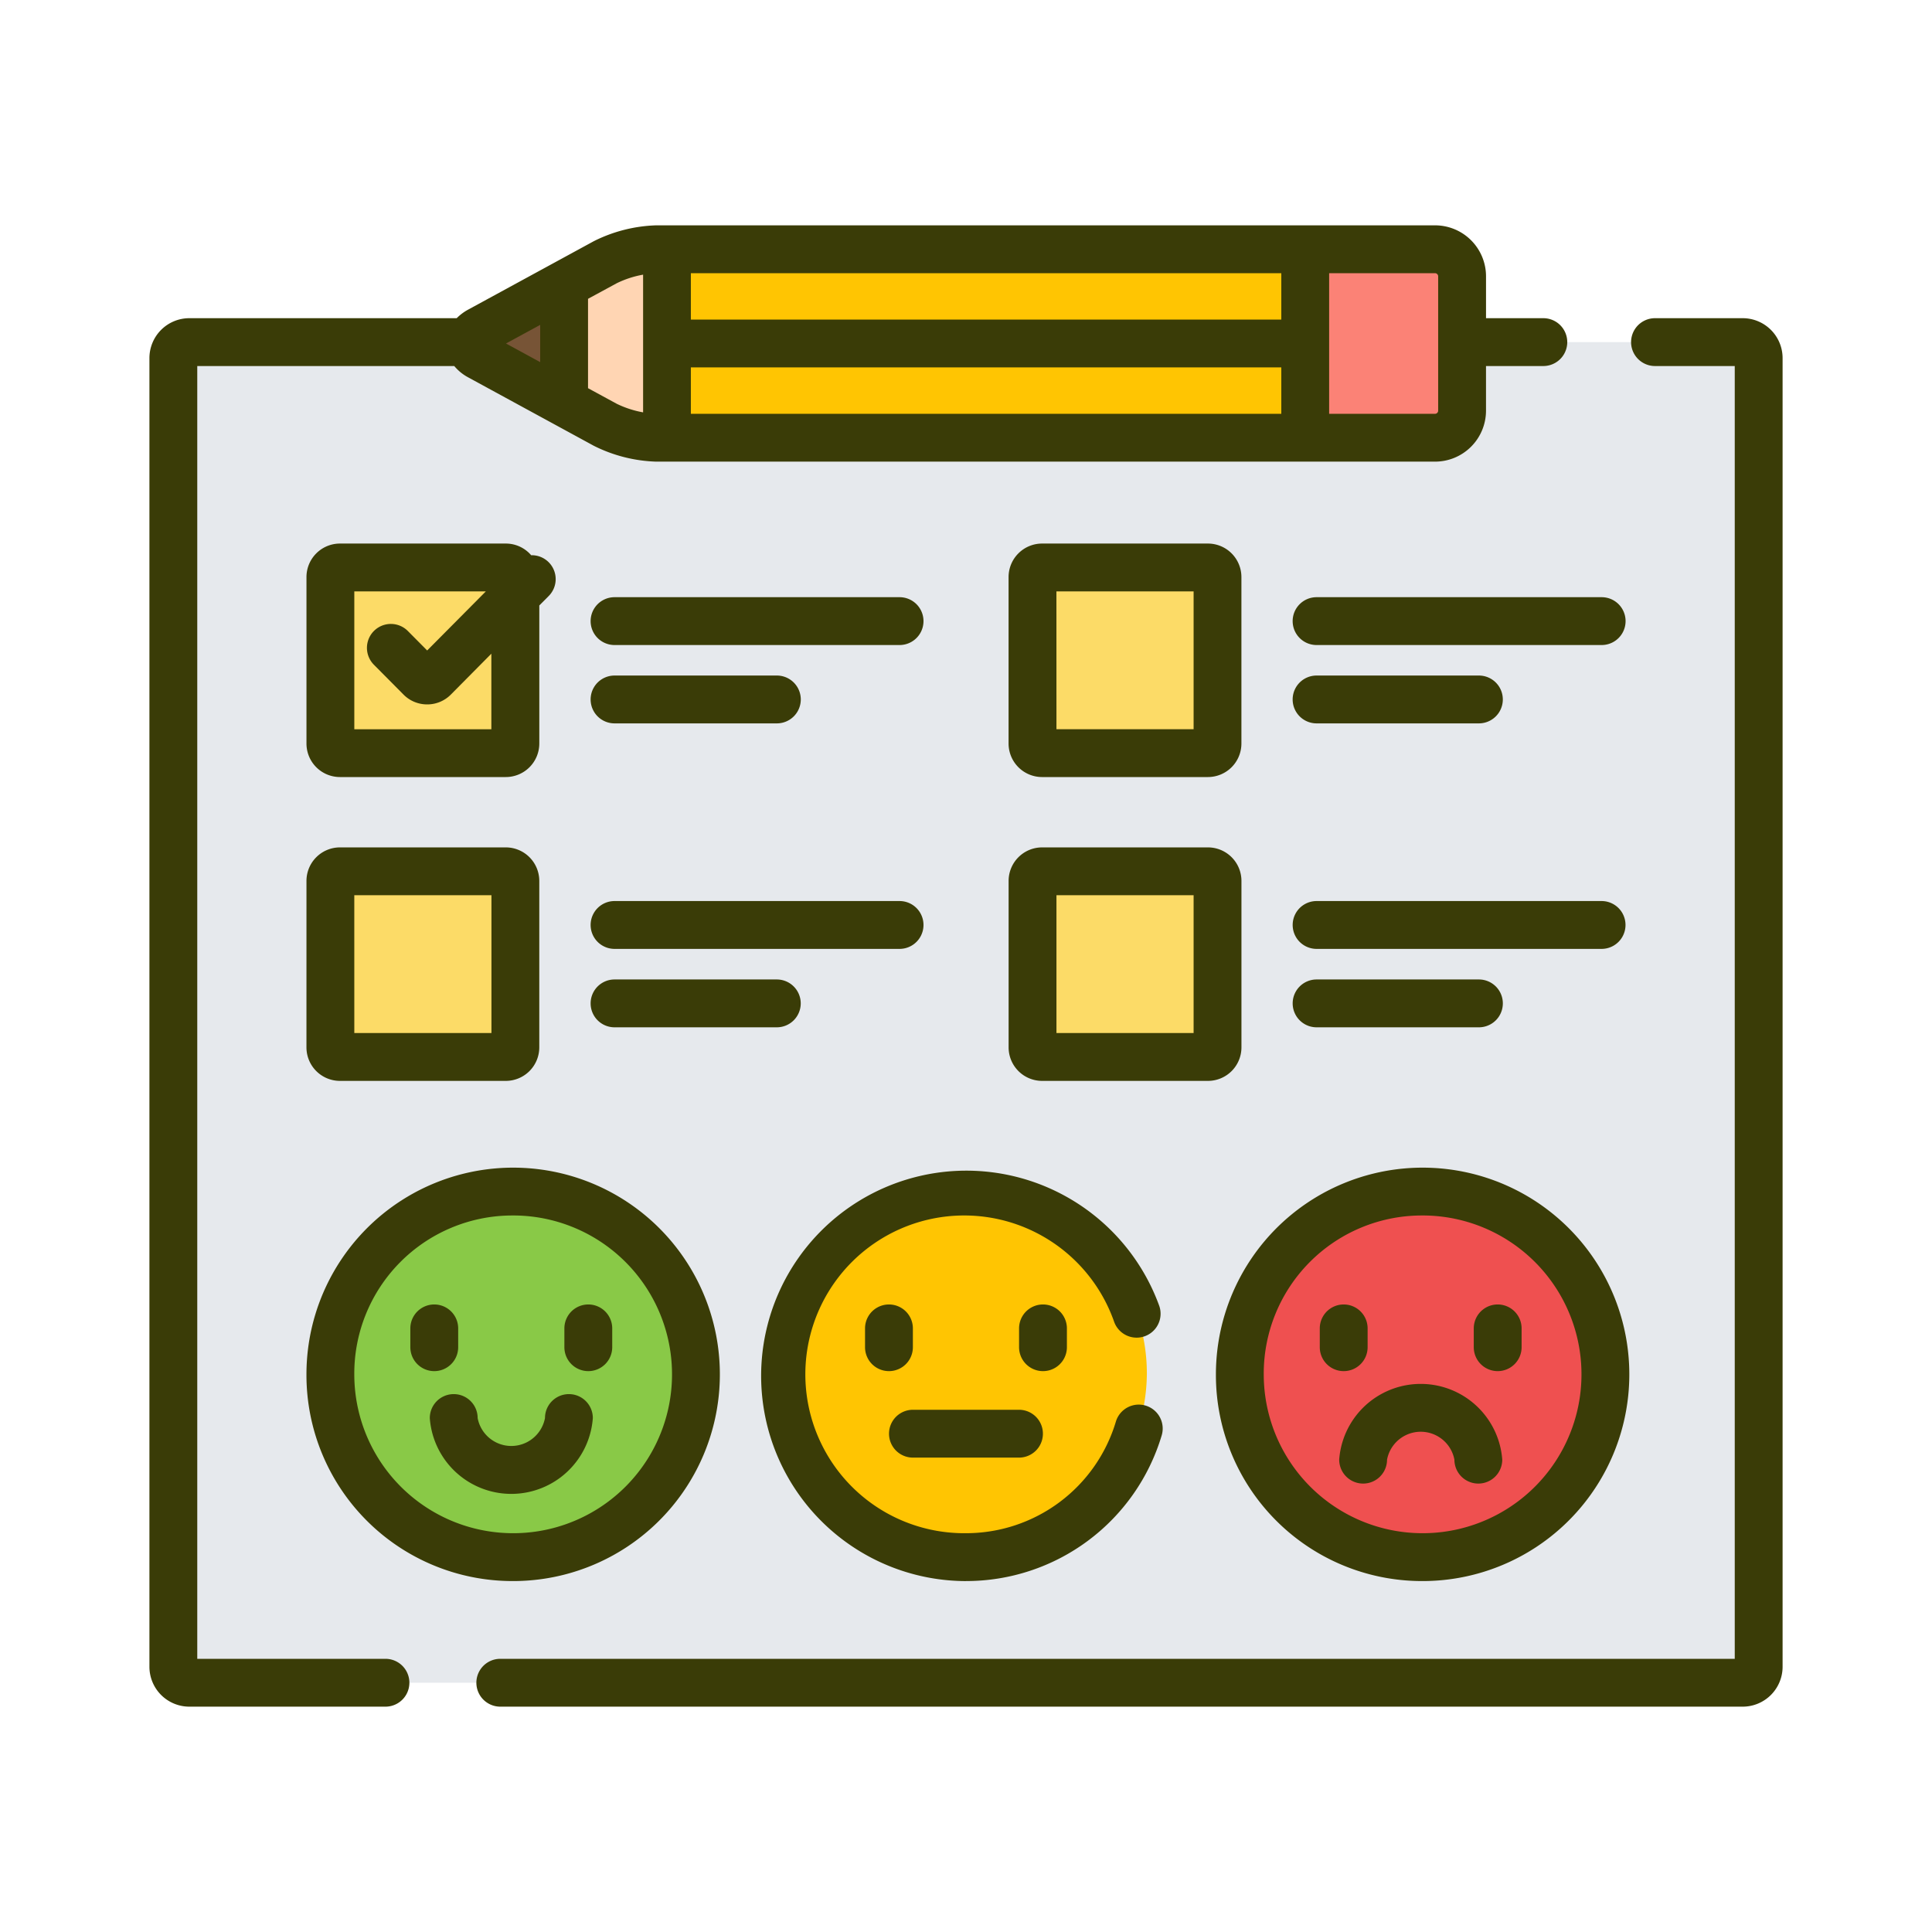 <svg xmlns="http://www.w3.org/2000/svg" width="105" height="105" viewBox="0 0 105 105">
  <g id="Grupo_61740" data-name="Grupo 61740" transform="translate(-326 -504)">
    <rect id="Rectángulo_5987" data-name="Rectángulo 5987" width="105" height="105" transform="translate(326 504)" fill="none"/>
    <g id="satisfaction" transform="translate(334.121 515.747)">
      <path id="Trazado_111720" data-name="Trazado 111720" d="M92.791,37.106H77.54v3.731A1.472,1.472,0,0,1,76.07,42.3H33.733a6.858,6.858,0,0,1-2.76-.7L24.15,37.884c-.389-.213-.563-.5-.525-.778H8.366a.869.869,0,0,0-.867.867V109.1a.869.869,0,0,0,.867.867H92.791a.869.869,0,0,0,.867-.867V37.973a.869.869,0,0,0-.867-.867Zm0,0" transform="translate(-6.2 -30.26)" fill="#e6e9ed"/>
      <path id="Trazado_111721" data-name="Trazado 111721" d="M218.936,313.344a9.832,9.832,0,1,1-9.831-9.934A9.883,9.883,0,0,1,218.936,313.344Zm0,0" transform="translate(-164.728 -250.399)" fill="#ffc502"/>
      <path id="Trazado_111722" data-name="Trazado 111722" d="M76.393,313.344a9.832,9.832,0,1,1-9.831-9.934A9.883,9.883,0,0,1,76.393,313.344Zm0,0" transform="translate(-46.896 -250.399)" fill="#89c947"/>
      <path id="Trazado_111723" data-name="Trazado 111723" d="M361.507,313.344a9.832,9.832,0,1,1-9.832-9.934A9.884,9.884,0,0,1,361.507,313.344Zm0,0" transform="translate(-282.583 -250.399)" fill="#ef5050"/>
      <g id="Grupo_61743" data-name="Grupo 61743" transform="translate(9.835 19.093)">
        <path id="Trazado_111724" data-name="Trazado 111724" d="M66.785,117.325a.522.522,0,0,1-.52.52H57.251a.521.521,0,0,1-.52-.52v-9.05a.522.522,0,0,1,.52-.52h9.014a.522.522,0,0,1,.52.52Zm0,0" transform="translate(-56.731 -107.754)" fill="#fcdb67"/>
        <path id="Trazado_111725" data-name="Trazado 111725" d="M66.785,212.583a.522.522,0,0,1-.52.52H57.251a.521.521,0,0,1-.52-.52v-9.05a.521.521,0,0,1,.52-.52h9.014a.521.521,0,0,1,.52.52Zm0,0" transform="translate(-56.731 -186.498)" fill="#fcdb67"/>
        <path id="Trazado_111726" data-name="Trazado 111726" d="M286.9,117.325a.522.522,0,0,1-.52.52h-9.014a.521.521,0,0,1-.52-.52v-9.05a.522.522,0,0,1,.52-.52h9.014a.522.522,0,0,1,.52.52Zm0,0" transform="translate(-238.686 -107.754)" fill="#fcdb67"/>
        <path id="Trazado_111727" data-name="Trazado 111727" d="M286.9,212.583a.522.522,0,0,1-.52.52h-9.014a.521.521,0,0,1-.52-.52v-9.05a.521.521,0,0,1,.52-.52h9.014a.522.522,0,0,1,.52.52Zm0,0" transform="translate(-238.686 -186.498)" fill="#fcdb67"/>
      </g>
      <path id="Trazado_111728" data-name="Trazado 111728" d="M152.928,8a1.472,1.472,0,0,1,1.47,1.465v7.313a1.472,1.472,0,0,1-1.47,1.465H110.591a6.848,6.848,0,0,1-2.76-.7l-6.823-3.716c-.71-.387-.71-1.018,0-1.405L107.831,8.7a6.848,6.848,0,0,1,2.76-.7Zm0,0" transform="translate(-83.058 -6.2)" fill="#ffc502"/>
      <path id="Trazado_111729" data-name="Trazado 111729" d="M111.184,8h-.593a6.848,6.848,0,0,0-2.76.7l-6.823,3.716c-.71.387-.71,1.018,0,1.405l6.823,3.716a6.848,6.848,0,0,0,2.76.7h.593Zm0,0" transform="translate(-83.058 -6.2)" fill="#ffd5b3"/>
      <path id="Trazado_111730" data-name="Trazado 111730" d="M105.595,19.082l-4.586,2.5c-.71.387-.71,1.018,0,1.405l4.586,2.5Zm0,0" transform="translate(-83.058 -15.361)" fill="#775436"/>
      <path id="Trazado_111731" data-name="Trazado 111731" d="M370.869,16.778V9.465A1.472,1.472,0,0,0,369.4,8h-7.056V18.243H369.4a1.472,1.472,0,0,0,1.47-1.465Zm0,0" transform="translate(-299.529 -6.2)" fill="#fb8276"/>
      <path id="Trazado_111732" data-name="Trazado 111732" d="M171.323,29.609h-4.767a1.3,1.3,0,1,0,0,2.6h4.334v70.26H103.8a1.3,1.3,0,0,0,0,2.6h67.523a2.169,2.169,0,0,0,2.167-2.167V31.776A2.169,2.169,0,0,0,171.323,29.609Zm0,0" transform="translate(-84.731 -24.063)" fill="#3a3c07"/>
      <path id="Trazado_111733" data-name="Trazado 111733" d="M12.828,78.406H2.6V8.146H16.567a2.543,2.543,0,0,0,.762.619l6.823,3.716a8.1,8.1,0,0,0,3.382.861H69.87a2.771,2.771,0,0,0,2.77-2.766V8.146h3.116a1.3,1.3,0,1,0,0-2.6H72.641V3.265A2.771,2.771,0,0,0,69.87.5H27.533a8.1,8.1,0,0,0-3.382.861L17.328,5.077a2.648,2.648,0,0,0-.628.469H2.167A2.169,2.169,0,0,0,0,7.713V78.839a2.169,2.169,0,0,0,2.167,2.167H12.828a1.3,1.3,0,1,0,0-2.6ZM64.115,3.1H69.87a.172.172,0,0,1,.17.165v7.313a.172.172,0,0,1-.17.165H64.115Zm-34.689,0H61.515V5.621H29.426Zm0,5.121H61.515v2.521H29.426ZM23.837,4.493,25.4,3.645a5.423,5.423,0,0,1,1.43-.465v7.484a5.462,5.462,0,0,1-1.431-.465L23.837,9.35Zm-2.6,1.417V7.933L19.379,6.921Zm0,0" transform="translate(0 0)" fill="#3a3c07"/>
      <path id="Trazado_111734" data-name="Trazado 111734" d="M202.906,318.382a11.09,11.09,0,0,0,10.634-7.908,1.3,1.3,0,0,0-2.486-.763,8.5,8.5,0,0,1-8.148,6.07,8.634,8.634,0,1,1,8.048-11.5,1.3,1.3,0,0,0,2.456-.855,11.153,11.153,0,1,0-10.5,14.958Zm0,0" transform="translate(-158.528 -244.202)" fill="#3a3c07"/>
      <path id="Trazado_111735" data-name="Trazado 111735" d="M226.944,341.135v-1.023a1.3,1.3,0,0,0-2.6,0v1.023a1.3,1.3,0,0,0,2.6,0Zm0,0" transform="translate(-185.452 -279.664)" fill="#3a3c07"/>
      <path id="Trazado_111736" data-name="Trazado 111736" d="M275.233,341.135v-1.023a1.3,1.3,0,0,0-2.6,0v1.023a1.3,1.3,0,1,0,2.6,0Zm0,0" transform="translate(-225.37 -279.664)" fill="#3a3c07"/>
      <path id="Trazado_111737" data-name="Trazado 111737" d="M233.163,374.42h5.764a1.3,1.3,0,1,0,0-2.6h-5.764a1.3,1.3,0,1,0,0,2.6Zm0,0" transform="translate(-191.668 -306.949)" fill="#3a3c07"/>
      <path id="Trazado_111738" data-name="Trazado 111738" d="M60.362,318.379A11.234,11.234,0,1,0,49.23,307.145,11.2,11.2,0,0,0,60.362,318.379Zm0-19.868a8.634,8.634,0,1,1-8.532,8.634A8.593,8.593,0,0,1,60.362,298.511Zm0,0" transform="translate(-40.696 -244.199)" fill="#3a3c07"/>
      <path id="Trazado_111739" data-name="Trazado 111739" d="M83.1,342.435a1.3,1.3,0,0,0,1.3-1.3v-1.023a1.3,1.3,0,0,0-2.6,0v1.023A1.3,1.3,0,0,0,83.1,342.435Zm0,0" transform="translate(-67.62 -279.664)" fill="#3a3c07"/>
      <path id="Trazado_111740" data-name="Trazado 111740" d="M131.39,342.435a1.3,1.3,0,0,0,1.3-1.3v-1.023a1.3,1.3,0,0,0-2.6,0v1.023A1.3,1.3,0,0,0,131.39,342.435Zm0,0" transform="translate(-107.538 -279.664)" fill="#3a3c07"/>
      <path id="Trazado_111741" data-name="Trazado 111741" d="M87.891,368.214a4.442,4.442,0,0,0,8.861,0,1.3,1.3,0,1,0-2.6,0,1.862,1.862,0,0,1-3.66,0,1.3,1.3,0,1,0-2.6,0Zm0,0" transform="translate(-72.654 -302.894)" fill="#3a3c07"/>
      <path id="Trazado_111742" data-name="Trazado 111742" d="M345.475,318.379a11.234,11.234,0,1,0-11.131-11.234A11.2,11.2,0,0,0,345.475,318.379Zm0-19.868a8.634,8.634,0,1,1-8.531,8.634A8.593,8.593,0,0,1,345.475,298.511Zm0,0" transform="translate(-276.383 -244.199)" fill="#3a3c07"/>
      <path id="Trazado_111743" data-name="Trazado 111743" d="M368.21,342.435a1.3,1.3,0,0,0,1.3-1.3v-1.023a1.3,1.3,0,0,0-2.6,0v1.023A1.3,1.3,0,0,0,368.21,342.435Zm0,0" transform="translate(-303.304 -279.664)" fill="#3a3c07"/>
      <path id="Trazado_111744" data-name="Trazado 111744" d="M416.5,342.435a1.3,1.3,0,0,0,1.3-1.3v-1.023a1.3,1.3,0,0,0-2.6,0v1.023A1.3,1.3,0,0,0,416.5,342.435Zm0,0" transform="translate(-343.225 -279.664)" fill="#3a3c07"/>
      <path id="Trazado_111745" data-name="Trazado 111745" d="M373,367.828a1.3,1.3,0,1,0,2.6,0,1.863,1.863,0,0,1,3.661,0,1.3,1.3,0,1,0,2.6,0,4.443,4.443,0,0,0-8.862,0Zm0,0" transform="translate(-308.338 -300.246)" fill="#3a3c07"/>
      <path id="Trazado_111746" data-name="Trazado 111746" d="M51.051,112.948h9.014a1.822,1.822,0,0,0,1.82-1.82v-7.505l.513-.516a1.3,1.3,0,0,0-.955-2.215,1.814,1.814,0,0,0-1.377-.634H51.051a1.822,1.822,0,0,0-1.82,1.82v9.05a1.821,1.821,0,0,0,1.82,1.82Zm.78-10.091H58.98l-3.189,3.212-1.05-1.058a1.3,1.3,0,0,0-1.846,1.832l1.606,1.618A1.8,1.8,0,0,0,55.79,109h0a1.8,1.8,0,0,0,1.289-.536l2.2-2.22v4.106H51.831Zm0,0" transform="translate(-40.696 -82.464)" fill="#3a3c07"/>
      <path id="Trazado_111747" data-name="Trazado 111747" d="M139.6,119.678h15.491a1.3,1.3,0,0,0,0-2.6H139.6a1.3,1.3,0,0,0,0,2.6Zm0,0" transform="translate(-114.322 -96.369)" fill="#3a3c07"/>
      <path id="Trazado_111748" data-name="Trazado 111748" d="M139.6,144.241h8.822a1.3,1.3,0,0,0,0-2.6H139.6a1.3,1.3,0,0,0,0,2.6Zm0,0" transform="translate(-114.322 -116.674)" fill="#3a3c07"/>
      <path id="Trazado_111749" data-name="Trazado 111749" d="M49.23,206.383a1.822,1.822,0,0,0,1.82,1.82h9.014a1.822,1.822,0,0,0,1.82-1.82v-9.05a1.822,1.822,0,0,0-1.82-1.82H51.051a1.822,1.822,0,0,0-1.82,1.82Zm2.6-8.27h7.454v7.49H51.831Zm0,0" transform="translate(-40.696 -161.206)" fill="#3a3c07"/>
      <path id="Trazado_111750" data-name="Trazado 111750" d="M139.6,214.936h15.491a1.3,1.3,0,0,0,0-2.6H139.6a1.3,1.3,0,0,0,0,2.6Zm0,0" transform="translate(-114.322 -175.113)" fill="#3a3c07"/>
      <path id="Trazado_111751" data-name="Trazado 111751" d="M149.719,238.2a1.3,1.3,0,0,0-1.3-1.3H139.6a1.3,1.3,0,1,0,0,2.6h8.822A1.3,1.3,0,0,0,149.719,238.2Zm0,0" transform="translate(-114.322 -195.415)" fill="#3a3c07"/>
      <path id="Trazado_111752" data-name="Trazado 111752" d="M271.164,112.945h9.014a1.822,1.822,0,0,0,1.82-1.82v-9.05a1.822,1.822,0,0,0-1.82-1.82h-9.014a1.822,1.822,0,0,0-1.82,1.82v9.05A1.822,1.822,0,0,0,271.164,112.945Zm.78-10.091H279.4v7.49h-7.454Zm0,0" transform="translate(-222.651 -82.461)" fill="#3a3c07"/>
      <path id="Trazado_111753" data-name="Trazado 111753" d="M358.406,118.378a1.3,1.3,0,0,0,1.3,1.3H375.2a1.3,1.3,0,0,0,0-2.6H359.706A1.3,1.3,0,0,0,358.406,118.378Zm0,0" transform="translate(-296.274 -96.369)" fill="#3a3c07"/>
      <path id="Trazado_111754" data-name="Trazado 111754" d="M359.706,144.241h8.822a1.3,1.3,0,0,0,0-2.6h-8.822a1.3,1.3,0,0,0,0,2.6Zm0,0" transform="translate(-296.274 -116.674)" fill="#3a3c07"/>
      <path id="Trazado_111755" data-name="Trazado 111755" d="M282,206.383v-9.05a1.822,1.822,0,0,0-1.82-1.82h-9.014a1.822,1.822,0,0,0-1.82,1.82v9.05a1.822,1.822,0,0,0,1.82,1.82h9.014A1.822,1.822,0,0,0,282,206.383Zm-2.6-.78h-7.454v-7.49H279.4Zm0,0" transform="translate(-222.651 -161.206)" fill="#3a3c07"/>
      <path id="Trazado_111756" data-name="Trazado 111756" d="M375.2,212.336H359.711a1.3,1.3,0,0,0,0,2.6H375.2a1.3,1.3,0,0,0,0-2.6Zm0,0" transform="translate(-296.278 -175.113)" fill="#3a3c07"/>
      <path id="Trazado_111757" data-name="Trazado 111757" d="M368.529,239.5a1.3,1.3,0,1,0,0-2.6h-8.822a1.3,1.3,0,1,0,0,2.6Zm0,0" transform="translate(-296.274 -195.415)" fill="#3a3c07"/>
    </g>
  </g>
</svg>
